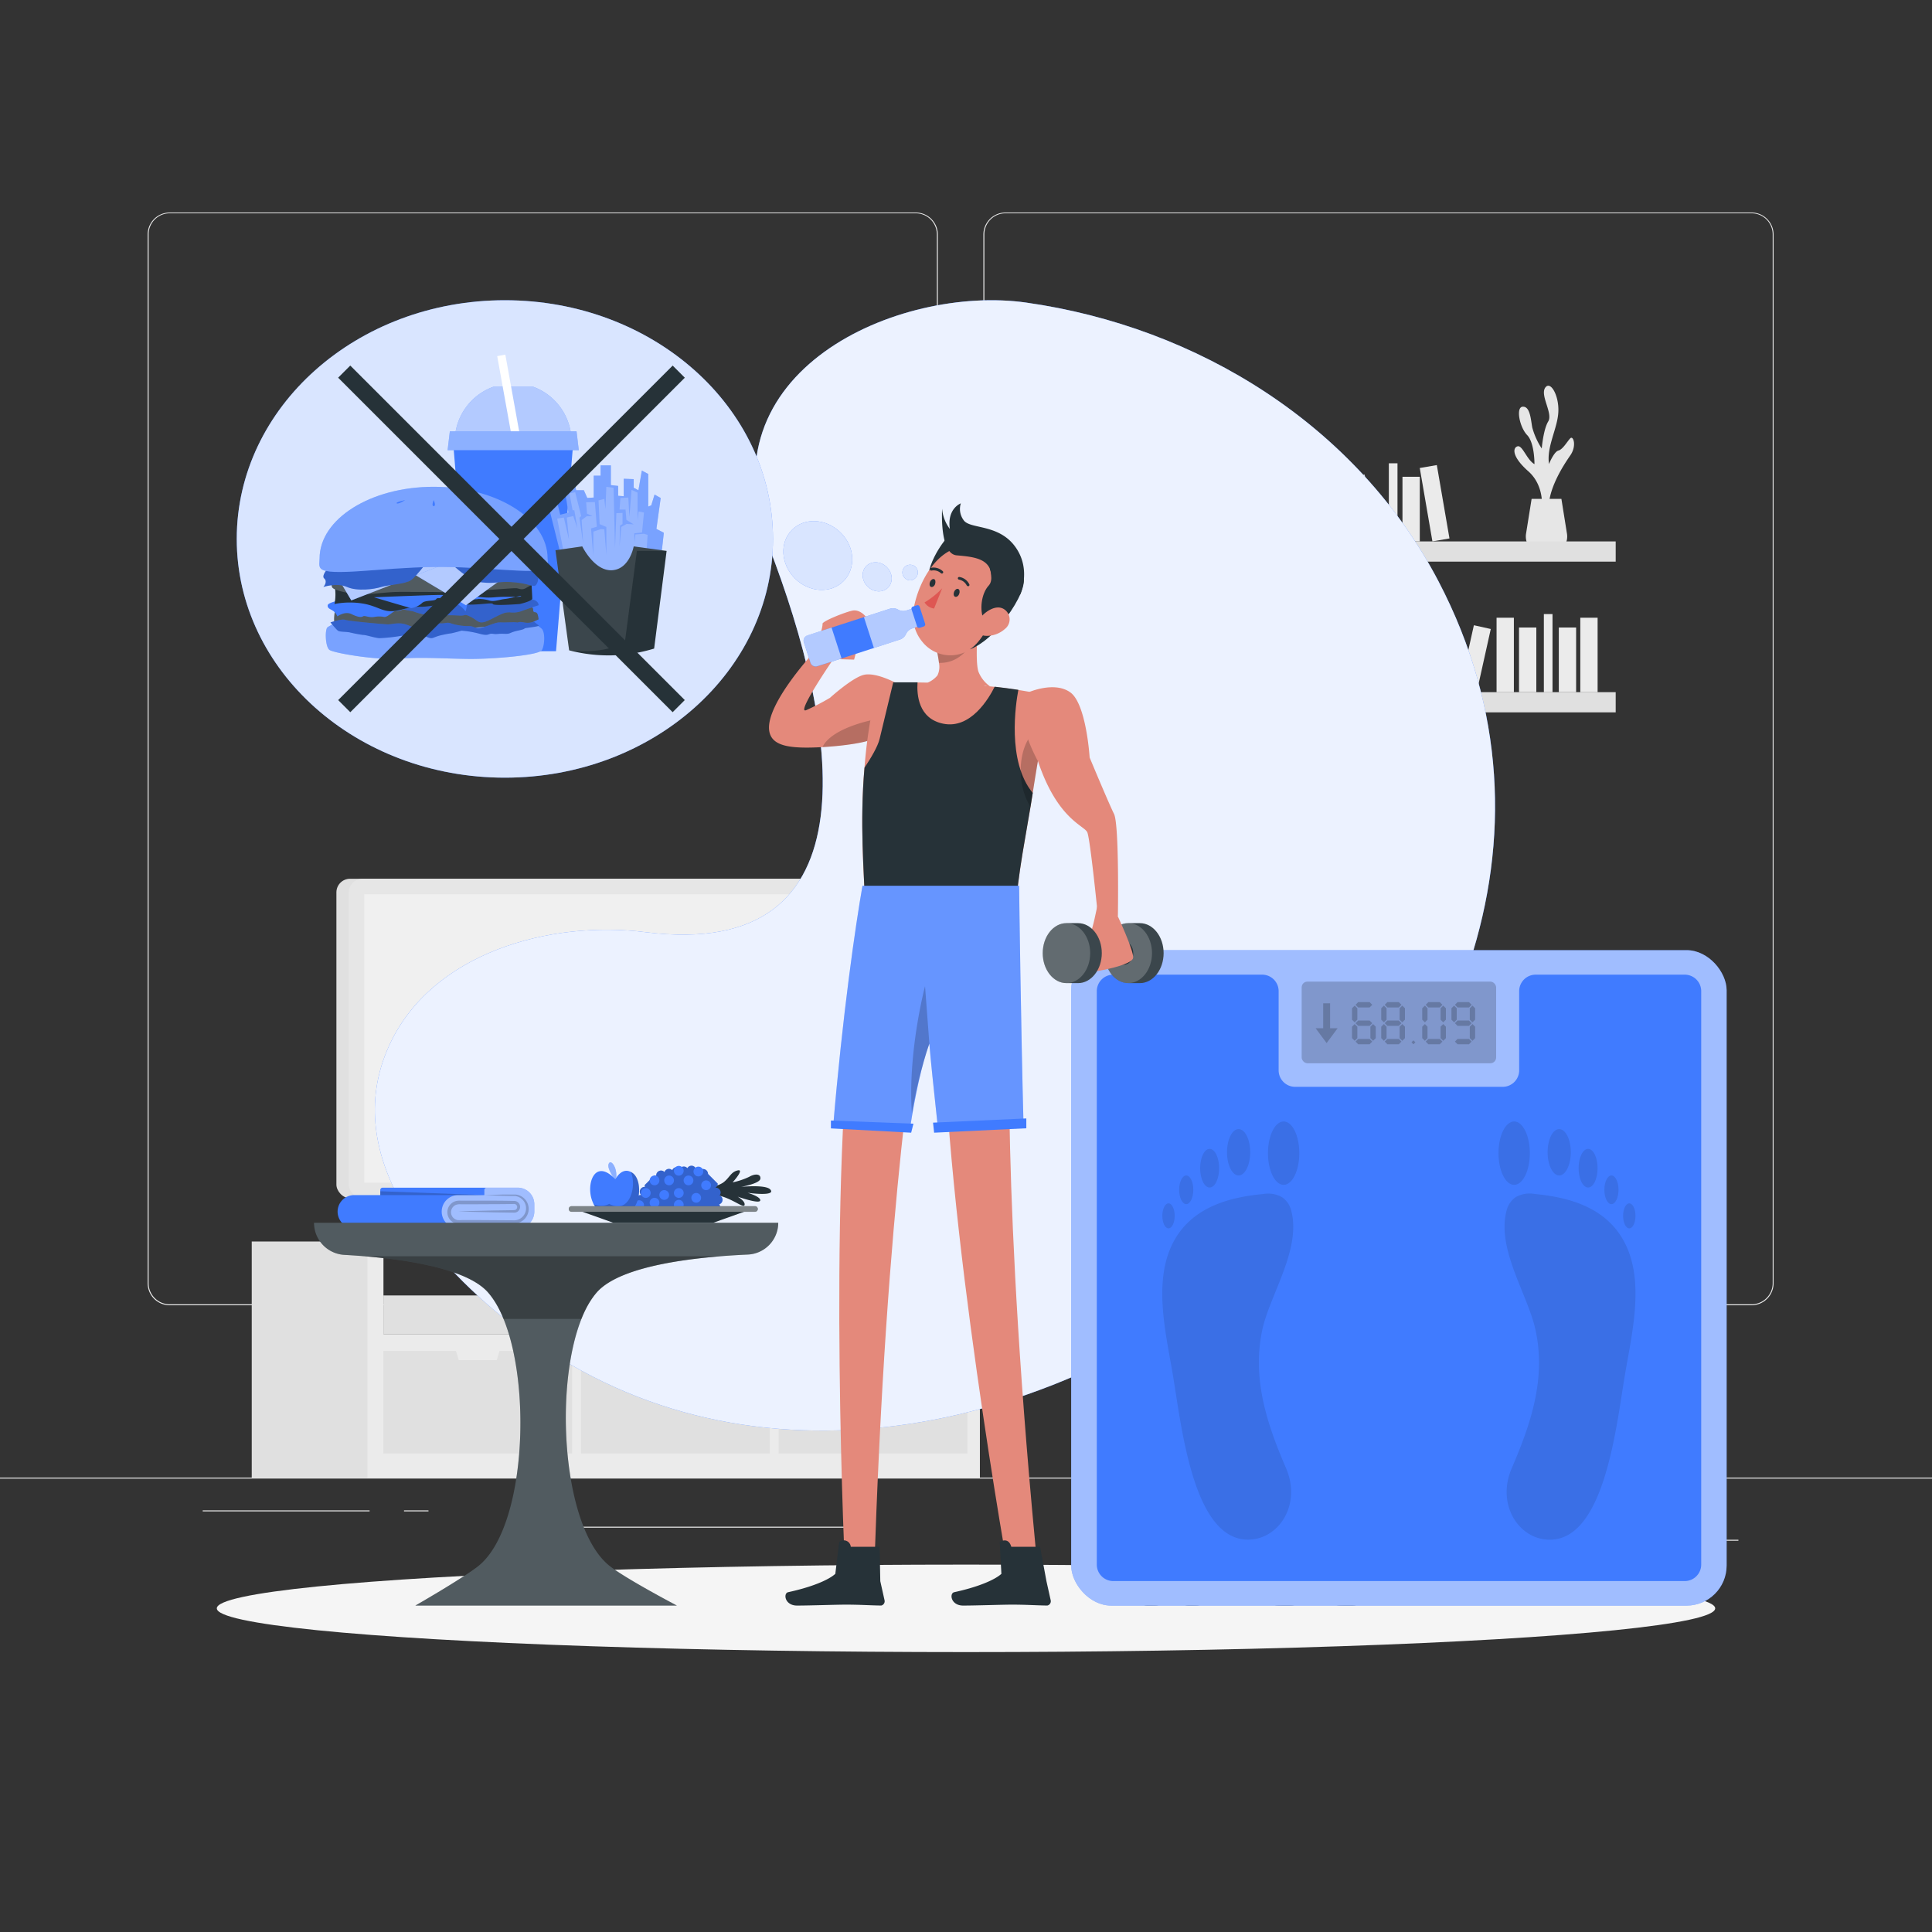 <svg xmlns="http://www.w3.org/2000/svg" viewBox="0 0 500 500"><rect x="0" y="0" width="500" height="500" fill="#333333" stroke="none"/><g id="background-complete"><rect y="382.4" width="500" height="0.25" style="fill:#ebebeb"></rect><rect x="416.78" y="398.49" width="33.12" height="0.25" style="fill:#ebebeb"></rect><rect x="322.53" y="401.21" width="8.69" height="0.25" style="fill:#ebebeb"></rect><rect x="396.59" y="389.21" width="19.19" height="0.25" style="fill:#ebebeb"></rect><rect x="52.46" y="390.89" width="43.19" height="0.25" style="fill:#ebebeb"></rect><rect x="104.56" y="390.89" width="6.33" height="0.25" style="fill:#ebebeb"></rect><rect x="131.47" y="395.11" width="93.68" height="0.25" style="fill:#ebebeb"></rect><path d="M237,337.8H43.91a5.71,5.71,0,0,1-5.7-5.71V60.66A5.71,5.71,0,0,1,43.91,55H237a5.71,5.71,0,0,1,5.71,5.71V332.09A5.71,5.71,0,0,1,237,337.8ZM43.91,55.2a5.46,5.46,0,0,0-5.45,5.46V332.09a5.46,5.46,0,0,0,5.45,5.46H237a5.47,5.47,0,0,0,5.46-5.46V60.66A5.47,5.47,0,0,0,237,55.2Z" style="fill:#ebebeb"></path><path d="M453.31,337.8H260.21a5.72,5.72,0,0,1-5.71-5.71V60.66A5.72,5.72,0,0,1,260.21,55h193.1A5.71,5.71,0,0,1,459,60.66V332.09A5.71,5.71,0,0,1,453.31,337.8ZM260.21,55.2a5.47,5.47,0,0,0-5.46,5.46V332.09a5.47,5.47,0,0,0,5.46,5.46h193.1a5.47,5.47,0,0,0,5.46-5.46V60.66a5.47,5.47,0,0,0-5.46-5.46Z" style="fill:#ebebeb"></path><polygon points="204.12 308.4 195.69 308.4 190.12 308.4 205.71 321.3 208.57 321.3 211.12 321.3 207.48 315.77 218.1 321.3 220.66 321.3 223.68 321.3 204.12 308.4" style="fill:#e0e0e0"></polygon><polygon points="93.63 321.3 99.22 321.3 111.6 314.85 106.2 321.3 111.6 321.3 127.19 308.4 113.19 308.4 93.63 321.3" style="fill:#e0e0e0"></polygon><polygon points="108.74 321.3 121.62 308.4 113.19 308.4 93.63 321.3 96.65 321.3 111.6 313.08 106.2 321.3 108.74 321.3" style="fill:#f0f0f0"></polygon><path d="M65.15,321.3v61.18H253.57V321.3Zm185.34,24H99.22v-20H250.49Z" style="fill:#e0e0e0"></path><path d="M95.1,321.3v61.18H253.57V321.3Zm155.39,24H99.22v-20H250.49Z" style="fill:#ebebeb"></path><rect x="222.91" y="325.27" width="27.58" height="19.99" style="fill:#e0e0e0"></rect><rect x="99.22" y="335.26" width="39.94" height="10" style="fill:#e0e0e0"></rect><rect x="141.67" y="339.32" width="25.69" height="5.94" style="fill:#e0e0e0"></rect><rect x="173.3" y="333.11" width="30.29" height="12.15" style="fill:#e0e0e0"></rect><polygon points="129.29 349.61 128.55 352 118.73 352 118 349.61 99.22 349.61 99.22 376.16 148.07 376.16 148.07 349.61 129.29 349.61" style="fill:#e0e0e0"></polygon><polygon points="180.43 349.61 179.7 352 169.88 352 169.14 349.61 150.36 349.61 150.36 376.16 199.22 376.16 199.22 349.61 180.43 349.61" style="fill:#e0e0e0"></polygon><polygon points="231.58 349.61 230.84 352 221.02 352 220.29 349.61 201.51 349.61 201.51 376.16 250.36 376.16 250.36 349.61 231.58 349.61" style="fill:#e0e0e0"></polygon><rect x="87.06" y="227.42" width="136.85" height="82.69" rx="3.53" style="fill:#e0e0e0"></rect><rect x="90.27" y="227.42" width="136.85" height="82.69" rx="3.53" style="fill:#e6e6e6"></rect><rect x="121.37" y="204.36" width="74.65" height="128.81" transform="translate(427.46 110.06) rotate(90)" style="fill:#f0f0f0"></rect><circle cx="158.06" cy="167.78" r="18.94" style="fill:#e0e0e0"></circle><circle cx="158.06" cy="167.78" r="16.1" style="fill:#f0f0f0"></circle><polyline points="158.82 156.74 158.82 167.99 166.28 163.77" style="fill:#f0f0f0"></polyline><path d="M158.82,169a1,1,0,0,1-1-1V156.74a1,1,0,0,1,2,0v9.54l6-3.38a1,1,0,0,1,1.37.38,1,1,0,0,1-.38,1.36l-7.46,4.22A1,1,0,0,1,158.82,169Z" style="fill:#e0e0e0"></path><path d="M399,131.85s.92-6-3.48-9.89-4-6.16-2.75-6.46,2.41,3.56,4.35,4.62c0,0,.06-5.5-1.9-7.53s-3-7.25-1.13-7.34,2.06,3.1,2.45,5.36a18.94,18.94,0,0,0,2.46,5.46s.41-4.93,1.68-7-2.11-6.66-.81-8.69,3.62,1.84,3.43,6.18-3.09,9-2.42,13.52c0,0,1.28-3.18,2.43-3.47s2.31-2.4,3.08-3.18,1.74,1.92,0,4.43-6.18,9.23-5.51,14.66Z" style="fill:#e6e6e6"></path><path d="M396.38,129.11l-1.44,9a4.58,4.58,0,0,0,4.53,5.31H401a4.58,4.58,0,0,0,4.53-5.31l-1.44-9Z" style="fill:#e6e6e6"></path><rect x="316.42" y="140.12" width="101.72" height="5.23" style="fill:#e0e0e0"></rect><rect x="321.1" y="120.85" width="4.48" height="19.27" style="fill:#ebebeb"></rect><rect x="342.77" y="120.85" width="4.48" height="19.27" style="fill:#ebebeb"></rect><rect x="369.04" y="120.61" width="4.48" height="19.27" transform="translate(-16.73 64.95) rotate(-9.78)" style="fill:#ebebeb"></rect><rect x="326.66" y="123.39" width="4.48" height="16.73" style="fill:#ebebeb"></rect><rect x="336.96" y="123.39" width="4.48" height="16.73" style="fill:#ebebeb"></rect><rect x="362.96" y="123.39" width="4.48" height="16.73" style="fill:#ebebeb"></rect><rect x="350.53" y="123.11" width="4.48" height="16.73" transform="translate(-20.12 79.64) rotate(-12.53)" style="fill:#ebebeb"></rect><rect x="332.77" y="119.9" width="2.24" height="20.22" style="fill:#ebebeb"></rect><rect x="359.43" y="119.9" width="2.24" height="20.22" style="fill:#ebebeb"></rect><rect x="316.42" y="179.14" width="101.72" height="5.23" transform="translate(734.56 363.5) rotate(180)" style="fill:#e0e0e0"></rect><rect x="408.98" y="159.87" width="4.48" height="19.27" transform="translate(822.44 339.01) rotate(180)" style="fill:#ebebeb"></rect><rect x="387.31" y="159.87" width="4.48" height="19.27" transform="translate(779.1 339.01) rotate(180)" style="fill:#ebebeb"></rect><rect x="361.04" y="159.63" width="4.48" height="19.27" transform="translate(692.54 397.76) rotate(-170.22)" style="fill:#ebebeb"></rect><rect x="403.43" y="162.41" width="4.48" height="16.73" transform="translate(811.33 341.54) rotate(180)" style="fill:#ebebeb"></rect><rect x="393.13" y="162.41" width="4.48" height="16.73" transform="translate(790.73 341.54) rotate(180)" style="fill:#ebebeb"></rect><rect x="367.13" y="162.41" width="4.48" height="16.73" transform="translate(738.73 341.54) rotate(180)" style="fill:#ebebeb"></rect><rect x="379.56" y="162.12" width="4.48" height="16.73" transform="translate(717.53 419.72) rotate(-167.47)" style="fill:#ebebeb"></rect><rect x="399.55" y="158.91" width="2.24" height="20.22" transform="translate(801.34 338.05) rotate(180)" style="fill:#ebebeb"></rect><rect x="372.9" y="158.91" width="2.24" height="20.22" transform="translate(748.03 338.05) rotate(180)" style="fill:#ebebeb"></rect><rect x="326.18" y="163.89" width="21.84" height="15.07" transform="translate(674.2 342.85) rotate(180)" style="fill:#ebebeb"></rect></g><g id="background-simple"><path d="M265.52,78.3c44.51,6.29,85.7,31.82,106.79,72.19C441.55,283.07,248.41,431.47,134,344c-21.53-16.45-46.54-44.37-33.29-73.39,11-24.21,41.95-32.46,66.28-29.37,60.79,7.71,49.6-54.16,32-99.78S232.77,73.68,265.52,78.3Z" style="fill:#407BFF"></path><path d="M265.52,78.3c44.51,6.29,85.7,31.82,106.79,72.19C441.55,283.07,248.41,431.47,134,344c-21.53-16.45-46.54-44.37-33.29-73.39,11-24.21,41.95-32.46,66.28-29.37,60.79,7.71,49.6-54.16,32-99.78S232.77,73.68,265.52,78.3Z" style="fill:#fff;opacity:0.9"></path></g><g id="Shadow"><ellipse id="path" cx="250" cy="416.24" rx="193.89" ry="11.32" style="fill:#f5f5f5"></ellipse></g><g id="Dumbbells"><path d="M346.93,400h3c3.39,0,6.14,3.47,6.14,7.76s-2.75,7.76-6.14,7.76h-3c-3.4,0-6.14-3.47-6.14-7.76S343.53,400,346.93,400Z" style="fill:#263238"></path><path d="M346.93,400h3c3.39,0,6.14,3.47,6.14,7.76s-2.75,7.76-6.14,7.76h-3c-3.4,0-6.14-3.47-6.14-7.76S343.53,400,346.93,400Z" style="fill:#fff;opacity:0.1;isolation:isolate"></path><ellipse cx="346.93" cy="407.76" rx="6.14" ry="7.76" style="fill:#fff;opacity:0.2;isolation:isolate"></ellipse><path d="M334.67,404.75h11.16c1.32,0,2.39,1.35,2.39,3s-1.07,3-2.39,3H334.67c-1.32,0-2.39-1.35-2.39-3S333.35,404.75,334.67,404.75Z" style="fill:#263238"></path><path d="M330.93,400h3c3.39,0,6.14,3.47,6.14,7.76s-2.75,7.76-6.14,7.76h-3c-3.4,0-6.14-3.47-6.14-7.76S327.53,400,330.93,400Z" style="fill:#263238"></path><path d="M330.93,400h3c3.39,0,6.14,3.47,6.14,7.76s-2.75,7.76-6.14,7.76h-3c-3.4,0-6.14-3.47-6.14-7.76S327.53,400,330.93,400Z" style="fill:#fff;opacity:0.1;isolation:isolate"></path><ellipse cx="330.93" cy="407.76" rx="6.14" ry="7.76" style="fill:#fff;opacity:0.2;isolation:isolate"></ellipse><path d="M298.94,415.52h-2c-2.25,0-4.08-2.31-4.08-5.15s1.83-5.15,4.08-5.15h2c2.25,0,4.08,2.3,4.08,5.15S301.19,415.52,298.94,415.52Z" style="fill:#263238"></path><path d="M298.94,415.52h-2c-2.25,0-4.08-2.31-4.08-5.15s1.83-5.15,4.08-5.15h2c2.25,0,4.08,2.3,4.08,5.15S301.19,415.52,298.94,415.52Z" style="fill:#fff;opacity:0.1;isolation:isolate"></path><path d="M303,410.37c0-2.85-1.83-5.15-4.08-5.15s-4.08,2.3-4.08,5.15,1.83,5.15,4.08,5.15S303,413.21,303,410.37Z" style="fill:#fff;opacity:0.2;isolation:isolate"></path><path d="M307.08,412.37h-7.41a2.05,2.05,0,0,1,0-4h7.41a2.06,2.06,0,0,1,0,4Z" style="fill:#263238"></path><path d="M309.56,415.52h-2c-2.25,0-4.08-2.31-4.08-5.15s1.83-5.15,4.08-5.15h2c2.25,0,4.08,2.3,4.08,5.15S311.81,415.52,309.56,415.52Z" style="fill:#263238"></path><path d="M309.56,415.52h-2c-2.25,0-4.08-2.31-4.08-5.15s1.83-5.15,4.08-5.15h2c2.25,0,4.08,2.3,4.08,5.15S311.81,415.52,309.56,415.52Z" style="fill:#fff;opacity:0.1;isolation:isolate"></path><path d="M313.64,410.37c0-2.85-1.83-5.15-4.08-5.15s-4.07,2.3-4.07,5.15,1.82,5.15,4.07,5.15S313.64,413.21,313.64,410.37Z" style="fill:#fff;opacity:0.2;isolation:isolate"></path></g><g id="weighing-machine"><rect x="277.22" y="245.9" width="169.63" height="169.63" rx="10.38" style="fill:#407BFF"></rect><rect x="277.22" y="245.9" width="169.63" height="169.63" rx="10.38" style="fill:#fff;opacity:0.5;isolation:isolate"></rect><path d="M393.16,256.51V277a4.27,4.27,0,0,1-4.27,4.27H335.18a4.27,4.27,0,0,1-4.27-4.27V256.51a4.27,4.27,0,0,0-4.27-4.27H288.12a4.27,4.27,0,0,0-4.27,4.27v148.4a4.27,4.27,0,0,0,4.27,4.27H436a4.27,4.27,0,0,0,4.27-4.27V256.51a4.27,4.27,0,0,0-4.27-4.27H397.43A4.27,4.27,0,0,0,393.16,256.51Z" style="fill:#407BFF"></path><rect x="336.87" y="254.04" width="50.33" height="21.13" rx="1.49" style="opacity:0.2;isolation:isolate"></rect><g style="opacity:0.2;isolation:isolate"><polygon points="362.01 260.73 362.7 260.04 362.01 259.35 359.05 259.35 358.36 260.04 359.05 260.73 362.01 260.73"></polygon><polygon points="359.05 268.88 358.36 269.56 359.05 270.25 362.01 270.25 362.7 269.56 362.01 268.88 359.05 268.88"></polygon><polygon points="358.36 264.8 359.05 265.49 362.01 265.49 362.7 264.8 362.01 264.11 359.05 264.11 358.36 264.8"></polygon><polygon points="358.84 263.89 358.84 260.94 358.15 260.25 357.46 260.94 357.46 263.89 358.15 264.58 358.84 263.89"></polygon><polygon points="358.84 265.71 358.15 265.02 357.46 265.71 357.46 268.67 358.15 269.36 358.84 268.67 358.84 265.71"></polygon><polygon points="362.91 260.25 362.22 260.94 362.22 263.89 362.91 264.58 363.6 263.89 363.6 260.94 362.91 260.25"></polygon><polygon points="362.22 265.71 362.22 268.67 362.91 269.36 363.6 268.67 363.6 265.71 362.91 265.02 362.22 265.71"></polygon></g><g style="opacity:0.2;isolation:isolate"><polygon points="354.45 260.73 355.14 260.04 354.45 259.35 351.49 259.35 350.81 260.04 351.49 260.73 354.45 260.73"></polygon><polygon points="351.49 268.88 350.81 269.56 351.49 270.25 354.45 270.25 355.14 269.56 354.45 268.88 351.49 268.88"></polygon><polygon points="350.81 264.8 351.49 265.49 354.45 265.49 355.14 264.8 354.45 264.11 351.49 264.11 350.81 264.8"></polygon><polygon points="351.28 263.89 351.28 260.94 350.59 260.25 349.9 260.94 349.9 263.89 350.59 264.58 351.28 263.89"></polygon><polygon points="351.28 265.71 350.59 265.02 349.9 265.71 349.9 268.67 350.59 269.36 351.28 268.67 351.28 265.71"></polygon><polygon points="354.66 265.71 354.66 268.67 355.35 269.36 356.04 268.67 356.04 265.71 355.35 265.02 354.66 265.71"></polygon></g><g style="opacity:0.2;isolation:isolate"><polygon points="372.61 260.73 373.3 260.04 372.61 259.35 369.66 259.35 368.97 260.04 369.66 260.73 372.61 260.73"></polygon><polygon points="369.66 268.88 368.97 269.56 369.66 270.25 372.61 270.25 373.3 269.56 372.61 268.88 369.66 268.88"></polygon><polygon points="369.44 263.89 369.44 260.94 368.76 260.25 368.07 260.94 368.07 263.89 368.76 264.58 369.44 263.89"></polygon><polygon points="369.44 265.71 368.76 265.02 368.07 265.71 368.07 268.67 368.76 269.36 369.44 268.67 369.44 265.71"></polygon><polygon points="373.51 260.25 372.82 260.94 372.82 263.89 373.51 264.58 374.2 263.89 374.2 260.94 373.51 260.25"></polygon><polygon points="372.82 265.71 372.82 268.67 373.51 269.36 374.2 268.67 374.2 265.71 373.51 265.02 372.82 265.71"></polygon></g><g style="opacity:0.2;isolation:isolate"><polygon points="380.17 260.73 380.86 260.04 380.17 259.35 377.21 259.35 376.53 260.04 377.21 260.73 380.17 260.73"></polygon><polygon points="377.21 268.88 376.53 269.56 377.21 270.25 380.17 270.25 380.86 269.56 380.17 268.88 377.21 268.88"></polygon><polygon points="376.53 264.8 377.21 265.49 380.17 265.49 380.86 264.8 380.17 264.11 377.21 264.11 376.53 264.8"></polygon><polygon points="377 263.89 377 260.94 376.32 260.25 375.63 260.94 375.63 263.89 376.32 264.58 377 263.89"></polygon><polygon points="381.07 260.25 380.38 260.94 380.38 263.89 381.07 264.58 381.76 263.89 381.76 260.94 381.07 260.25"></polygon><polygon points="380.38 265.71 380.38 268.67 381.07 269.36 381.76 268.67 381.76 265.71 381.07 265.02 380.38 265.71"></polygon></g><rect x="365.47" y="269.38" width="0.72" height="0.72" transform="translate(297.93 -179.68) rotate(45.01)" style="opacity:0.2;isolation:isolate"></rect><polygon points="344.23 266.1 344.23 259.65 342.44 259.65 342.44 266.1 340.48 266.1 343.33 269.95 346.18 266.1 344.23 266.1" style="opacity:0.2;isolation:isolate"></polygon><path d="M397.2,309a7.34,7.34,0,0,0-4.92.81,5.92,5.92,0,0,0-2.39,3.54c-2.6,9.77,5.39,21.57,7.41,30.46,3,13-1.28,25.05-6.08,36.21-3.86,9,1.41,17.57,8.65,18.38,15.05,1.7,18.27-28.13,20.56-42,1.83-11.11,5.45-25-.23-35.29C415.21,312,405.15,309.77,397.2,309Z" style="opacity:0.1;isolation:isolate"></path><path d="M391.86,306.64c2.24,0,4.06-3.67,4.06-8.2s-1.82-8.21-4.06-8.21-4.05,3.68-4.05,8.21S389.62,306.64,391.86,306.64Z" style="opacity:0.1;isolation:isolate"></path><path d="M403.52,304.21c1.64,0,3-2.69,3-6s-1.33-6-3-6-3,2.69-3,6S401.88,304.21,403.52,304.21Z" style="opacity:0.1;isolation:isolate"></path><path d="M411,307.33c1.35,0,2.45-2.23,2.45-5s-1.1-5-2.45-5-2.46,2.22-2.46,5S409.66,307.33,411,307.33Z" style="opacity:0.1;isolation:isolate"></path><ellipse cx="417.04" cy="307.92" rx="1.83" ry="3.71" style="opacity:0.1;isolation:isolate"></ellipse><path d="M421.66,317.9c.89,0,1.6-1.45,1.6-3.24s-.71-3.23-1.6-3.23-1.6,1.44-1.6,3.23S420.78,317.9,421.66,317.9Z" style="opacity:0.1;isolation:isolate"></path><path d="M334.18,313.37a5.92,5.92,0,0,0-2.39-3.54,7.36,7.36,0,0,0-4.93-.81c-7.94.75-18,3-23,12.07-5.68,10.31-2.06,24.18-.23,35.29,2.29,13.91,5.51,43.74,20.56,42,7.24-.81,12.51-9.39,8.65-18.38-4.8-11.16-9-23.21-6.08-36.21C328.79,334.94,336.78,323.14,334.18,313.37Z" style="opacity:0.1;isolation:isolate"></path><path d="M332.21,290.23c-2.24,0-4.06,3.68-4.06,8.21s1.82,8.2,4.06,8.2,4.05-3.67,4.05-8.2S334.45,290.23,332.21,290.23Z" style="opacity:0.1;isolation:isolate"></path><path d="M320.55,304.21c1.64,0,3-2.69,3-6s-1.33-6-3-6-3,2.69-3,6S318.91,304.21,320.55,304.21Z" style="opacity:0.1;isolation:isolate"></path><path d="M313.05,307.33c1.36,0,2.46-2.23,2.46-5s-1.1-5-2.46-5-2.45,2.22-2.45,5S311.7,307.33,313.05,307.33Z" style="opacity:0.1;isolation:isolate"></path><path d="M307,311.63c1,0,1.83-1.66,1.83-3.71s-.82-3.71-1.83-3.71-1.84,1.66-1.84,3.71S306,311.63,307,311.63Z" style="opacity:0.1;isolation:isolate"></path><path d="M302.41,317.9c.88,0,1.6-1.45,1.6-3.24s-.72-3.23-1.6-3.23-1.6,1.44-1.6,3.23S301.52,317.9,302.41,317.9Z" style="opacity:0.1;isolation:isolate"></path></g><g id="Table"><path d="M182.83,307.21a7.49,7.49,0,0,0,4.25-1.11c1.75-1.25,2-2.79,3.85-3.2S189.6,306,189.6,306a19,19,0,0,0,4.31-1.45c1.44-.84,3-.81,2.88.48s-5,2.13-5,2.13,6.35-.65,7.55.67-2.13,1.36-5.87.86c0,0,3.47,1,3.28,2s-5.85-1-5.85-1,2.15,1.22,1.77,2.23-4.9-3.33-9.54-2.66S182.83,307.21,182.83,307.21Z" style="fill:#263238"></path><path d="M187,310.53a1.24,1.24,0,0,0-.77-1.16,1.28,1.28,0,0,0,.26-.74,1.25,1.25,0,0,0-1.26-1.25l-.12,0a1.23,1.23,0,0,0,.64-1.07,222.75,222.75,0,0,1-2.51-2.51,1.27,1.27,0,0,0-1.26-1.26,1.21,1.21,0,0,0-.88.37,1.25,1.25,0,0,0-.89-.37l-.08,0a1.24,1.24,0,0,0-1.18-.86,1.21,1.21,0,0,0-1.06.64,1.22,1.22,0,0,0-1.92.08,1.24,1.24,0,0,0-2,.44,1.22,1.22,0,0,0-2,.48,1.25,1.25,0,0,0-2.15.87.36.36,0,0,0,0,.1,1.29,1.29,0,0,0-.48-.1,222.75,222.75,0,0,1-2.51,2.51,1.34,1.34,0,0,0,.09.46l-.09,0a1.25,1.25,0,0,0-.91,2.11l-.09,0a1.24,1.24,0,0,0-.93,2.08,1.24,1.24,0,0,0-.8,1.16,1.25,1.25,0,0,0,2.38.53,37.77,37.77,0,0,0,8.51.73c4.21,0,7.78-.37,9-.88a1.25,1.25,0,0,0,2.44-.38,1.22,1.22,0,0,0-.32-.81A1.26,1.26,0,0,0,187,310.53Z" style="fill:#407BFF"></path><path d="M187,310.53a1.24,1.24,0,0,0-.77-1.16,1.28,1.28,0,0,0,.26-.74,1.25,1.25,0,0,0-1.26-1.25l-.12,0a1.23,1.23,0,0,0,.64-1.07,222.75,222.75,0,0,1-2.51-2.51,1.27,1.27,0,0,0-1.26-1.26,1.21,1.21,0,0,0-.88.37,1.25,1.25,0,0,0-.89-.37l-.08,0a1.24,1.24,0,0,0-1.18-.86,1.21,1.21,0,0,0-1.06.64,1.22,1.22,0,0,0-1.92.08,1.24,1.24,0,0,0-2,.44,1.22,1.22,0,0,0-2,.48,1.25,1.25,0,0,0-2.15.87.36.36,0,0,0,0,.1,1.29,1.29,0,0,0-.48-.1,222.75,222.75,0,0,1-2.51,2.51,1.34,1.34,0,0,0,.09.46l-.09,0a1.25,1.25,0,0,0-.91,2.11l-.09,0a1.24,1.24,0,0,0-.93,2.08,1.24,1.24,0,0,0-.8,1.16,1.25,1.25,0,0,0,2.38.53,37.77,37.77,0,0,0,8.51.73c4.21,0,7.78-.37,9-.88a1.25,1.25,0,0,0,2.44-.38,1.22,1.22,0,0,0-.32-.81A1.26,1.26,0,0,0,187,310.53Z" style="opacity:0.2"></path><path d="M170.65,305.49a1.26,1.26,0,1,1-1.26-1.26A1.25,1.25,0,0,1,170.65,305.49Z" style="fill:#407BFF"></path><path d="M173.16,309.27A1.26,1.26,0,1,1,171.9,308,1.26,1.26,0,0,1,173.16,309.27Z" style="fill:#407BFF"></path><path d="M174.42,305.49a1.26,1.26,0,1,1-1.26-1.26A1.26,1.26,0,0,1,174.42,305.49Z" style="fill:#407BFF"></path><path d="M176.93,308.74a1.26,1.26,0,1,1-1.26-1.25A1.25,1.25,0,0,1,176.93,308.74Z" style="fill:#407BFF"></path><path d="M168.39,308.74a1.26,1.26,0,1,1-1.25-1.25A1.25,1.25,0,0,1,168.39,308.74Z" style="fill:#407BFF"></path><path d="M170.65,311.25a1.26,1.26,0,1,1-1.26-1.25A1.25,1.25,0,0,1,170.65,311.25Z" style="fill:#407BFF"></path><path d="M166.66,311.78a1.26,1.26,0,1,1-2.51,0,1.26,1.26,0,0,1,2.51,0Z" style="fill:#407BFF"></path><path d="M179.44,305.49a1.26,1.26,0,1,1-1.26-1.26A1.25,1.25,0,0,1,179.44,305.49Z" style="fill:#407BFF"></path><circle cx="180.18" cy="310" r="1.26" style="fill:#407BFF"></circle><path d="M176.93,311.78a1.26,1.26,0,1,1-1.26-1.25A1.26,1.26,0,0,1,176.93,311.78Z" style="fill:#407BFF"></path><path d="M176.93,303a1.26,1.26,0,1,1-1.26-1.26A1.25,1.25,0,0,1,176.93,303Z" style="fill:#407BFF"></path><path d="M184,306.74a1.26,1.26,0,1,1-1.26-1.25A1.26,1.26,0,0,1,184,306.74Z" style="fill:#407BFF"></path><path d="M182,303.19a1.26,1.26,0,1,1-1.26-1.26A1.25,1.25,0,0,1,182,303.19Z" style="fill:#407BFF"></path><path d="M159.32,305.48s-2.41-3-1.77-4.34S160.12,302.77,159.32,305.48Z" style="fill:#407BFF"></path><path d="M159.32,305.48s-2.41-3-1.77-4.34S160.12,302.77,159.32,305.48Z" style="fill:#fff;opacity:0.4"></path><path d="M159.26,305.2s1.73-3.52,4.42-1.65c3.4,2.36,1.68,13.13-4.42,9.73a4.05,4.05,0,0,1-5.86-2.17C151.48,306.77,153.79,299.43,159.26,305.2Z" style="fill:#407BFF"></path><path d="M159.26,313.27s-3.6,2-5.58-1.62a4.45,4.45,0,0,0,4-.1c5.23,2.92,7.24-4.6,5.56-8.28a2.39,2.39,0,0,1,.48.28C167.08,305.9,165.36,316.68,159.26,313.27Z" style="opacity:0.2"></path><path d="M99,307.37h35a4.28,4.28,0,0,1,4.28,4.28v1.92a4.28,4.28,0,0,1-4.28,4.28H91.66a4.29,4.29,0,0,1-4.29-4.28h0a4.28,4.28,0,0,1,4.29-4.28h6.75V308A.62.62,0,0,1,99,307.37Z" style="fill:#407BFF"></path><path d="M126,307.37h8a4.28,4.28,0,0,1,4.28,4.28v1.92a4.28,4.28,0,0,1-4.28,4.28h-15.4a4.29,4.29,0,0,1-4.29-4.28h0a4.28,4.28,0,0,1,4.29-4.28h6.75V308A.62.62,0,0,1,126,307.37Z" style="fill:#fff;opacity:0.5;isolation:isolate"></path><path d="M125.41,309.29l4.57-.14,2.29,0c.39,0,.75,0,1.16,0a3.42,3.42,0,0,1,1.18.3,3.74,3.74,0,0,1,2.16,4.05,3.82,3.82,0,0,1-3.48,3.13c-3.09.09-6.11.06-9.17.09l-4.57,0a8.69,8.69,0,0,1-1.22,0,3,3,0,0,1-1.26-.5,3.08,3.08,0,0,1-1.29-2.31,3,3,0,0,1,1-2.43,2.84,2.84,0,0,1,1.18-.64,4.15,4.15,0,0,1,1.27-.11l4.57,0c3,0,6.1,0,9.15.07a1.58,1.58,0,0,1,1.31.56,1.53,1.53,0,0,1,.27,1.41,1.49,1.49,0,0,1-1,1,2,2,0,0,1-.66.06h-.57l-4.58-.07c-3-.09-6.1-.13-9.15-.25,3-.11,6.1-.16,9.15-.24l4.58-.07a6.19,6.19,0,0,0,1-.06.8.8,0,0,0-.37-1.55c-3,.06-6.1.05-9.15.07l-4.57,0a3.34,3.34,0,0,0-1,.09,1.85,1.85,0,0,0-.8.44,2.06,2.06,0,0,0,1,3.56,7.21,7.21,0,0,0,1.07,0l4.57,0,9.13.06a3.11,3.11,0,0,0,2.9-2.49,3.19,3.19,0,0,0-1.74-3.49,3.26,3.26,0,0,0-1-.31c-.34,0-.74,0-1.12,0l-2.29-.05Z" style="opacity:0.2"></path><polygon points="98.41 309.29 125.41 309.29 98.41 308.29 98.41 309.29" style="opacity:0.2"></polygon><path d="M81.27,316.45H201.41a8.24,8.24,0,0,1-7.88,8.23c-12.91.58-32.77,2.63-39.07,9.77-11.74,13.32-10.61,60.1,3.46,70.93,4.41,3.4,17.26,10.14,17.26,10.14H107.49s12-6.88,16.19-10.14c14-10.92,14.39-57.67,2.59-70.93-6-6.8-24.67-9-37.16-9.69A8.32,8.32,0,0,1,81.27,316.45Z" style="fill:#263238"></path><path d="M81.27,316.45H201.41a8.24,8.24,0,0,1-7.88,8.23c-12.91.58-32.77,2.63-39.07,9.77-11.74,13.32-10.61,60.1,3.46,70.93,4.41,3.4,17.26,10.14,17.26,10.14H107.49s12-6.88,16.19-10.14c14-10.92,14.39-57.67,2.59-70.93-6-6.8-24.67-9-37.16-9.69A8.32,8.32,0,0,1,81.27,316.45Z" style="fill:#fff;opacity:0.2"></path><path d="M186.53,325.12c-12.21,1-26.83,3.39-32.07,9.33a23.59,23.59,0,0,0-4,6.88H130.31a23.9,23.9,0,0,0-4-6.88c-5.26-5.91-20-8.34-32-9.33Z" style="opacity:0.3;isolation:isolate"></path><polygon points="194.63 312.87 148.68 312.87 158.72 316.45 184.59 316.45 194.63 312.87" style="fill:#263238"></polygon><path d="M195.39,313.61H147.92a.73.73,0,0,1-.73-.73h0a.73.73,0,0,1,.73-.72h47.47a.73.73,0,0,1,.73.72h0A.73.73,0,0,1,195.39,313.61Z" style="fill:#263238"></path><path d="M195.39,313.61H147.92a.73.73,0,0,1-.73-.73h0a.73.73,0,0,1,.73-.72h47.47a.73.73,0,0,1,.73.72h0A.73.73,0,0,1,195.39,313.61Z" style="fill:#fff;opacity:0.4"></path></g><g id="speech-bubble"><ellipse cx="130.66" cy="139.48" rx="69.39" ry="61.78" style="fill:#407BFF"></ellipse><ellipse cx="130.66" cy="139.48" rx="69.39" ry="61.78" style="fill:#fff;opacity:0.8;isolation:isolate"></ellipse><path d="M218.29,150.42c3.27-3.28,3-8.91-.73-12.58s-9.31-4-12.58-.73-2.94,8.9.73,12.58S215,153.69,218.29,150.42Z" style="fill:#407BFF"></path><path d="M218.29,150.42c3.27-3.28,3-8.91-.73-12.58s-9.31-4-12.58-.73-2.94,8.9.73,12.58S215,153.69,218.29,150.42Z" style="fill:#fff;opacity:0.8;isolation:isolate"></path><ellipse cx="227.02" cy="149.28" rx="3.54" ry="3.97" transform="translate(-39.07 204.25) rotate(-45)" style="fill:#407BFF"></ellipse><ellipse cx="227.02" cy="149.28" rx="3.54" ry="3.97" transform="translate(-39.07 204.25) rotate(-45)" style="fill:#fff;opacity:0.8;isolation:isolate"></ellipse><path d="M236.78,149.72a2,2,0,1,0-2.65-.15A1.89,1.89,0,0,0,236.78,149.72Z" style="fill:#407BFF"></path><path d="M236.78,149.72a2,2,0,1,0-2.65-.15A1.89,1.89,0,0,0,236.78,149.72Z" style="fill:#fff;opacity:0.8;isolation:isolate"></path><path d="M138,100.1H127.69a15.11,15.11,0,0,0-10,13.9h30.21A15.12,15.12,0,0,0,138,100.1Z" style="fill:#407BFF"></path><path d="M138,100.1H127.69a15.11,15.11,0,0,0-10,13.9h30.21A15.12,15.12,0,0,0,138,100.1Z" style="fill:#fff;opacity:0.6;isolation:isolate"></path><rect x="131.58" y="91.71" width="2.14" height="32.98" transform="translate(-17.09 25.25) rotate(-10.22)" style="fill:#fff"></rect><polygon points="143.9 168.53 121.74 168.53 117.25 114.29 148.38 114.29 143.9 168.53" style="fill:#407BFF"></polygon><polygon points="149.79 116.51 115.84 116.51 116.42 111.63 149.21 111.63 149.79 116.51" style="fill:#407BFF"></polygon><polygon points="149.79 116.51 115.84 116.51 116.42 111.63 149.21 111.63 149.79 116.51" style="fill:#fff;opacity:0.4;isolation:isolate"></polygon><path d="M146.31,148.3,142,131.11l2.16-1.22.83,3.32,2.11-.55-1.44-9,2.66-.56.78,3.77h2l.89,2,1.66-.11v-5.66h1.78v-2.66h2.66v5.1l1.89.22v2.55l1.44.11V123.9L164,124v2.22l1.22.66.89-5.1,1.66.89v8.43l.78-.33.85-2.78,1.59.89-1.11,8,1.92,1s-1.88,17.59-2.4,16.76S146.31,148.3,146.31,148.3Z" style="fill:#407BFF"></path><path d="M146.31,148.3,142,131.11l2.16-1.22.83,3.32,2.11-.55-1.44-9,2.66-.56.78,3.77h2l.89,2,1.66-.11v-5.66h1.78v-2.66h2.66v5.1l1.89.22v2.55l1.44.11V123.9L164,124v2.22l1.22.66.89-5.1,1.66.89v8.43l.78-.33.85-2.78,1.59.89-1.11,8,1.92,1s-1.88,17.59-2.4,16.76S146.31,148.3,146.31,148.3Z" style="fill:#fff;opacity:0.3;isolation:isolate"></path><path d="M146.2,144.58l-2-10.37,1.72-.27s1.33,5.76,1.33,5.6-.56-5.6-.56-5.6l1.67-.39,1.05,3.1-.77-4.6h-.45l-.83-4.38,1.5-.28,1.55,6.16-.44.44.94,6.6-.39-6,1.33-1h1.5l-1.44-.66-.22-2.94,2.27-.06.5,6.38-1.5.44.56,7,.05-6.17,1.94-.65.89.06.52,6.54v-7.15l-1.74-.73-.28-6.15,1.5-.39.28,2.66.24-5.77,1.87.23.38,15.58.34-9,1.6-.06v2.88l-.66.39-.11,5.35.44-5,1.39-.78,1.83.12-1.89-1.17-.22-2.66h-1.55l.22-3,2.05-.11.28,5,.55-7,1.56.72v7.16l.27-2.28,1.39.28-.5,5.15-2,.23.06,2.39.22-2.11,2.22-.17.94.28-.61,10L155.85,153Z" style="fill:#fff;opacity:0.2;isolation:isolate"></path><path d="M172.52,142.57l-3.23,25.28a40.26,40.26,0,0,1-22,.45l-3.54-25.89,6.93-1s3.12,6.41,7.69,6.17,5.63-6.17,5.63-6.17Z" style="fill:#263238"></path><path d="M172.52,142.57h-7.69l-3.1,23.53s-4.57,3.34-14.49,2.2l-3.54-25.89,6.93-1s3.12,6.41,7.69,6.17,5.63-6.17,5.63-6.17Z" style="fill:#fff;opacity:0.1;isolation:isolate"></path><path d="M87.3,161.08a12,12,0,0,0-2.53,1.25c-.73.59-.58,5,.46,5.84s12.27,2.74,18.11,2.29,11.61,0,17.9.07,18.26-.95,19-2.28.86-4.53,0-5.48-5.47-3.57-9.32-3S87.3,161.08,87.3,161.08Z" style="fill:#407BFF"></path><path d="M87.3,161.08a12,12,0,0,0-2.53,1.25c-.73.59-.58,5,.46,5.84s12.27,2.74,18.11,2.29,11.61,0,17.9.07,18.26-.95,19-2.28.86-4.53,0-5.48-5.47-3.57-9.32-3S87.3,161.08,87.3,161.08Z" style="fill:#fff;opacity:0.3;isolation:isolate"></path><path d="M86.78,157.37c-.17,1.12-.59,3.63,0,4.22s4.88,2.07,10.87,1.48,5.4-.44,12.35-.44,9.83.29,11.24.07,3.33-.44,5.84-.59,6.06-.45,7-.45,1.48.67,2.74-.07a26.83,26.83,0,0,1,2.55-1.3s-.11-1.51-.55-1.73-.74,0-.82-.52.08-.37-.29-.85-.89-1.11-.89-1.11Z" style="fill:#263238"></path><path d="M86.78,157.37c-.17,1.12-.59,3.63,0,4.22s4.88,2.07,10.87,1.48,5.4-.44,12.35-.44,9.83.29,11.24.07,3.33-.44,5.84-.59,6.06-.45,7-.45,1.48.67,2.74-.07a26.83,26.83,0,0,1,2.55-1.3s-.11-1.51-.55-1.73-.74,0-.82-.52.08-.37-.29-.85-.89-1.11-.89-1.11Z" style="fill:#fff;opacity:0.2;isolation:isolate"></path><path d="M106.82,158.18a16.75,16.75,0,0,0,6.88,1.12,42,42,0,0,1,5.17,0c1.78.14,1.11-.63,3.11.42s1.92,2.16,5.1.53,3.55-1.78,4.88-1.78a6.41,6.41,0,0,0,2.93-.29c1.14-.45,4.5-1.55,4.5-1.55s.11-1.56-2.77-1.63-33.43.89-34.31,1.63S106.82,158.18,106.82,158.18Z" style="fill:#407BFF"></path><path d="M106.82,158.18a16.75,16.75,0,0,0,6.88,1.12,42,42,0,0,1,5.17,0c1.78.14,1.11-.63,3.11.42s1.92,2.16,5.1.53,3.55-1.78,4.88-1.78a6.41,6.41,0,0,0,2.93-.29c1.14-.45,4.5-1.55,4.5-1.55s.11-1.56-2.77-1.63-33.43.89-34.31,1.63S106.82,158.18,106.82,158.18Z" style="opacity:0.2;isolation:isolate"></path><path d="M89.81,155s-4.88.74-5,1.63.81,1,1.51,1.54a3.76,3.76,0,0,1,1,1.34s1.93-1.41,3.63-.59,2.51.89,3,.59,1.42.39,2.89.16a6.65,6.65,0,0,1,2.58,0c1,.09,2.37-1.7,3.18-1.55s4.58-1.54,4.58-1.54Z" style="fill:#407BFF"></path><path d="M86.56,148.11a4.87,4.87,0,0,0,0,3.32,12.1,12.1,0,0,1,0,4.89,20.72,20.72,0,0,1,8,0c4,.89,4.88,2.49,8.73,1.6s2.66-.89,5.62-.89,7-1.25,10.5-.71,8-.54,8.15,0,6.93,0,6.93,0,3.26-.72,3.26-1.43-.45-8.15-.45-8.15Z" style="fill:#263238"></path><path d="M96.77,154.57s14.93-.6,16.93-.6,3.69.3,7.09.3,4,.59,7.33.3,6.28.08,6.72-.26-2.73.55-4.14.7-2.73.74-3.92.44a9.51,9.51,0,0,0-3-.44c-.23.15-2.07,0-2.52.52s-.59,2.72-.81,2.65a6.65,6.65,0,0,0-2.59-2.1c-1.77-.7-4.55-1.74-4.94-1.07s-2.9.22-3.71,1.07a5.17,5.17,0,0,1-2.74,1.29C106.12,157.38,96.77,154.57,96.77,154.57Z" style="fill:#407BFF"></path><path d="M86.09,147.93c-.17,1.12-.59,3.63,0,4.22S91,154.22,97,153.63s5.4-.44,12.35-.44,9.84.29,11.24.07,3.33-.44,5.85-.59,6.06-.45,7-.45,1.48.67,2.74-.07a26,26,0,0,1,2.54-1.3s-.1-1.51-.55-1.73-.74,0-.81-.52.07-.37-.3-.85-.88-1.11-.88-1.11Z" style="fill:#263238"></path><path d="M86.09,147.93c-.17,1.12-.59,3.63,0,4.22S91,154.22,97,153.63s5.4-.44,12.35-.44,9.84.29,11.24.07,3.33-.44,5.85-.59,6.06-.45,7-.45,1.48.67,2.74-.07a26,26,0,0,1,2.54-1.3s-.1-1.51-.55-1.73-.74,0-.81-.52.07-.37-.3-.85-.88-1.11-.88-1.11Z" style="fill:#fff;opacity:0.2;isolation:isolate"></path><polygon points="101.65 145.31 120.57 156.64 136.84 144.8 101.65 145.31" style="fill:#407BFF"></polygon><polygon points="101.65 145.31 120.57 156.64 136.84 144.8 101.65 145.31" style="fill:#fff;opacity:0.6;isolation:isolate"></polygon><polygon points="84.77 145.03 90.92 155.38 116.21 145.54 84.77 145.03" style="fill:#407BFF"></polygon><polygon points="84.77 145.03 90.92 155.38 116.21 145.54 84.77 145.03" style="fill:#fff;opacity:0.6;isolation:isolate"></polygon><path d="M86.11,145.69s-3.25,3.11-2.22,4-.2,2.22-.2,2.22,3.46-1.18,6.12,0,7,.59,8.87,0,6.22-.74,7.69-1.77S111,144.8,111,144.8Z" style="fill:#407BFF"></path><path d="M115.69,144.8s5.18,5.48,9,5.92,4.29-.44,8.73,0,4.88,1.74,5.62.13,0-6.79,0-6.79Z" style="fill:#407BFF"></path><path d="M86.11,145.69s-3.25,3.11-2.22,4-.2,2.22-.2,2.22,3.46-1.18,6.12,0,7,.59,8.87,0,6.22-.74,7.69-1.77S111,144.8,111,144.8Z" style="opacity:0.2;isolation:isolate"></path><path d="M115.69,144.8s5.18,5.48,9,5.92,4.29-.44,8.73,0,4.88,1.74,5.62.13,0-6.79,0-6.79Z" style="opacity:0.2;isolation:isolate"></path><path d="M85.52,161.08s3-1,3.77-.67,10.27,1.18,11.2,1.18,2.63-.59,4.48,0,1.63,1,4.29.52,3.33-.79,4.73-.77,1.7-.39,2.74,0a14.39,14.39,0,0,0,4.58.69c1.7,0,1.59,1,4.08.19s3-1.2,4.43-1.14,3.18-.13,3.84,0,.27-.28,1.92,0a4.35,4.35,0,0,0,2.6-.22,9.8,9.8,0,0,0,1.21.95c.48.3-2.25.55-3.21.72s.29.15-2.15.68-1.7.89-3.55.82-1.67.17-2.94,0-.83.64-3.2.05a25.25,25.25,0,0,0-5.09-.88c-.38.08,1.17-.21-1.12.38s-.66.11-3.55.72-2.36,1.27-4.14.53-2.07-.88-3-.66-.14.22-1.4.29-.74-.07-2.15.08a43.8,43.8,0,0,1-5.69.62c-1.4-.1-3.33-.84-4.29-.84a35,35,0,0,1-3.47-.67c-1.48-.22-2.52-.09-3-.45S85.52,161.08,85.52,161.08Z" style="fill:#407BFF"></path><path d="M85.52,161.08s3-1,3.77-.67,10.27,1.18,11.2,1.18,2.63-.59,4.48,0,1.63,1,4.29.52,3.33-.79,4.73-.77,1.7-.39,2.74,0a14.39,14.39,0,0,0,4.58.69c1.7,0,1.59,1,4.08.19s3-1.2,4.43-1.14,3.18-.13,3.84,0,.27-.28,1.92,0a4.35,4.35,0,0,0,2.6-.22,9.8,9.8,0,0,0,1.21.95c.48.3-2.25.55-3.21.72s.29.15-2.15.68-1.7.89-3.55.82-1.67.17-2.94,0-.83.64-3.2.05a25.25,25.25,0,0,0-5.09-.88c-.38.08,1.17-.21-1.12.38s-.66.11-3.55.72-2.36,1.27-4.14.53-2.07-.88-3-.66-.14.22-1.4.29-.74-.07-2.15.08a43.8,43.8,0,0,1-5.69.62c-1.4-.1-3.33-.84-4.29-.84a35,35,0,0,1-3.47-.67c-1.48-.22-2.52-.09-3-.45S85.52,161.08,85.52,161.08Z" style="opacity:0.2;isolation:isolate"></path><path d="M141.39,147.17c.8-.39.33-1.74.33-2.64,0-10.25-13.21-18.55-29.5-18.55s-29.51,8.3-29.51,18.55c0,.9-.31,2,.34,2.64,2.21,2.1,15.44-.27,29.2-.44C125,146.56,138.18,148.74,141.39,147.17Z" style="fill:#407BFF"></path><path d="M141.39,147.17c.8-.39.33-1.74.33-2.64,0-10.25-13.21-18.55-29.5-18.55s-29.51,8.3-29.51,18.55c0,.9-.31,2,.34,2.64,2.21,2.1,15.44-.27,29.2-.44C125,146.56,138.18,148.74,141.39,147.17Z" style="fill:#fff;opacity:0.3;isolation:isolate"></path><path d="M112.25,129.42s.69,1.56,0,1.56S112.25,129.42,112.25,129.42Z" style="fill:#407BFF"></path><path d="M120.8,129.42s3,.45,2.51.78S120.8,129.42,120.8,129.42Z" style="fill:#407BFF"></path><path d="M104.86,129.42s-1.74,1.13-2.18.84S104.86,129.42,104.86,129.42Z" style="fill:#407BFF"></path><rect x="130.15" y="78.25" width="4.44" height="122.43" transform="translate(137.39 -52.75) rotate(45)" style="fill:#263238"></rect><rect x="130.15" y="78.25" width="4.44" height="122.43" transform="translate(324.58 144.48) rotate(135)" style="fill:#263238"></rect></g><g id="Character"><g id="group"><path d="M231.64,176.63a52.12,52.12,0,0,1-3.26,11.08c-.83,1.76-1.82,3.18-2.94,3.71-1.59.74-6.83,1.61-12.58,1.93-8.59.48-13.33-.24-13.81-4.41-.79-7,12-20.61,12-20.61s2-6.19,1.81-6.85,5.7-3,7.68-3.44,3.5,1.51,3.5,1.51l-3,11.16-5.35-.16s-10,14.54-7,13.22a60.76,60.76,0,0,0,6.1-3.17s5.67-5.14,8.69-5.93S231.64,176.63,231.64,176.63Z" style="fill:#e4897b"></path><path d="M228.38,187.71c-.83,1.76-1.82,3.18-2.94,3.71-1.59.74-6.83,1.61-12.58,1.93,2.3-4.95,12.86-7,12.86-7A9.51,9.51,0,0,1,228.38,187.71Z" style="opacity:0.2;isolation:isolate"></path><path d="M243,171.55a5.1,5.1,0,0,1-.39,3.24,6.49,6.49,0,0,1-2.55,1.88c.8,1.53,3.14,2.26,3.14,2.26h5.62s2.54.56,3.51,0c.79-.45,1.63-.87,2.39-1.38.38-.26,1.13.39,1.49.07a8.41,8.41,0,0,1-3-3.82c-1-3.18.07-14,.07-14l-11.85,4.87s.09.27.23.72A36.58,36.58,0,0,1,243,171.55Z" style="fill:#e4897b"></path><path d="M251.41,166.44s-2.54,5.29-8.39,5.11a36.58,36.58,0,0,0-1.37-6.16l.72-.27Z" style="opacity:0.2;isolation:isolate"></path><path d="M244.81,139.46s-6.7,7.89-4.15,14.09,12.57-10,12.57-10Z" style="fill:#263238"></path><path d="M249.8,168.76a9.28,9.28,0,0,1-11-2.54,10.45,10.45,0,0,1-2.4-8.29c1-6.73,6-16.48,13.82-16.49a10.08,10.08,0,0,1,9.1,14.54C256.2,162.62,254.66,166.68,249.8,168.76Z" style="fill:#e4897b"></path><path d="M248.24,153.7c-.19.56-.7.88-1.07.73s-.47-.72-.25-1.27.7-.88,1.06-.74S248.46,153.13,248.24,153.7Z" style="fill:#263238"></path><path d="M242,151.16c-.19.56-.71.88-1.07.73s-.47-.72-.25-1.27.71-.88,1.07-.74S242.17,150.63,242,151.16Z" style="fill:#263238"></path><path d="M243.84,152.24a21,21,0,0,1-4.57,3.67,3.43,3.43,0,0,0,2.47,1.58Z" style="fill:#de5753"></path><path d="M240.72,147.53a.35.35,0,0,0,.34.14,2.81,2.81,0,0,1,2.45.67.35.35,0,0,0,.49,0,.36.36,0,0,0,0-.5h0a3.49,3.49,0,0,0-3.08-.89.35.35,0,0,0-.29.4h0A.41.41,0,0,0,240.72,147.53Z" style="fill:#263238"></path><path d="M250.49,151.69a.38.38,0,0,0,.21,0,.36.36,0,0,0,.16-.47h0a3.45,3.45,0,0,0-2.58-1.9.35.35,0,0,0-.39.31h0a.36.36,0,0,0,.32.38h0a2.84,2.84,0,0,1,2,1.54A.35.35,0,0,0,250.49,151.69Z" style="fill:#263238"></path><path d="M257.79,145.45l-1.61,1.76s1,2.89-.27,4.29c-2,2.13-2.46,6.52-1.27,8.93,0,0,.55-1,1.34-.37s-2,6.14-5,8c0,0,3.78-1.18,8-6.35,3.89-4.78,6.15-9.22,6-11.83Z" style="fill:#263238"></path><path d="M260.07,162.77a7,7,0,0,1-5,1.78c-2.45-.15-2.88-2.54-1.53-4.44,1.21-1.67,4-3.68,6.09-2.58A3.13,3.13,0,0,1,260.07,162.77Z" style="fill:#e4897b"></path><path d="M264,153.91s3.05-6.54-1.3-12.47S251,137,249.39,134.62a4.83,4.83,0,0,1-.73-4.35s-3.6,1.31-2.84,6.62a9.89,9.89,0,0,1-2-5.24s-.74,11.67,3.76,12.07,8.94.81,9,5.59S264,153.91,264,153.91Z" style="fill:#263238"></path><path d="M236.08,162.64l2.66-.86-1.5-4.65-2.66.86a2.69,2.69,0,0,1-2.15-.22h0a2.66,2.66,0,0,0-2.15-.23l-21.34,6.91a1.4,1.4,0,0,0-.9,1.78l1.71,5.3a1.42,1.42,0,0,0,1.78.91l21.33-6.91a2.67,2.67,0,0,0,1.61-1.44h0A2.71,2.71,0,0,1,236.08,162.64Z" style="fill:#407BFF"></path><path d="M226.17,167.7l6.69-2.17a2.67,2.67,0,0,0,1.61-1.44,2.71,2.71,0,0,1,1.61-1.45l2.66-.86-1.5-4.65-2.66.86a2.69,2.69,0,0,1-2.15-.22,2.66,2.66,0,0,0-2.15-.23l-6.7,2.17Z" style="fill:#fff;opacity:0.6;isolation:isolate"></path><path d="M215.21,162.42l-6.27,2a1.4,1.4,0,0,0-.9,1.78l1.71,5.3a1.42,1.42,0,0,0,1.78.91l6.27-2Z" style="fill:#fff;opacity:0.6;isolation:isolate"></path><rect x="234.79" y="158.46" width="5.77" height="2.2" rx="0.53" transform="translate(316.21 -115.72) rotate(72.05)" style="fill:#407BFF"></rect><path d="M271.73,180.16s-.63,3-1.54,7.93c-.83,4.47-1.9,10.48-2.92,17.12-.18,1.19-.38,2.4-.58,3.63,0,0,0,0,0,0-1.52,9-3.47,18.87-3.87,27.41l-38.93-2c-.28-8.46-1.41-21.3-.16-35.53a126.32,126.32,0,0,1,3.6-22s1.42-.07,3.84-.1c1.67,0,3.81,0,6.29,0,5.5.06,12.65.34,20,1.14,2,.23,4.1.49,6.13.81C266.34,179,269.1,179.53,271.73,180.16Z" style="fill:#e4897b"></path><path d="M267.27,205.21c-1.54,10-4,21.35-4.45,31l-38.93-2c-.28-8.46-1.41-21.3-.16-35.53,1.7-2.55,3.43-5.47,3.91-7.44.78-3.19,2.65-11,3.53-14.66,1.67,0,3.81,0,6.29,0-.23,3.22.22,9.41,6.64,10.71,7.12,1.45,11.81-6.53,13.32-9.57,2,.23,4.1.49,6.13.81C262.89,182,260.53,197.08,267.27,205.21Z" style="fill:#263238"></path><path d="M270.19,188.09c-.83,4.47-1.9,10.48-2.92,17.12-.18,1.19-.38,2.4-.58,3.63-4.07-6.63-2.77-15.71.58-19A6,6,0,0,1,270.19,188.09Z" style="opacity:0.2;isolation:isolate"></path><path d="M261.37,409.27s-17.07-95-17.27-148.53l17.31-.57s-2.48,49.1,7.42,148.72Z" style="fill:#e4897b"></path><path d="M218.79,408.56s-4.66-96.49,2-149.59l17.23,1.83s-8.79,48.32-11.84,148.4Z" style="fill:#e4897b"></path><path d="M235.51,292c1.35-8.72,3-16.31,5-21.93.29,3.69,1.11,11.64,2.23,21.93h22.17c-.72-27.33-1.12-58.81-1.16-62.76H223.21c-1.75,9.88-5.2,33.5-7.63,62.76Z" style="fill:#407BFF"></path><path d="M235.51,292c1.35-8.72,3-16.31,5-21.93.29,3.69,1.11,11.64,2.23,21.93h22.17c-.72-27.33-1.12-58.81-1.16-62.76H223.21c-1.75,9.88-5.2,33.5-7.63,62.76Z" style="fill:#fff;opacity:0.2"></path><path d="M240.52,270.11A114.56,114.56,0,0,0,236,288.23c-1.13-16,3.4-33,3.4-33Z" style="opacity:0.2;isolation:isolate"></path><polygon points="241.47 290.54 241.75 293.14 265.61 292 265.61 289.45 241.47 290.54" style="fill:#407BFF"></polygon><polygon points="215.04 289.99 236.4 290.81 235.81 293.14 215.04 292.03 215.04 289.99" style="fill:#407BFF"></polygon><path d="M228.92,414.15l-1.1-4.94-.18-8.91h-7.46a1.82,1.82,0,0,0-3-1.22l-1,8.23c-1.88,1.69-6.32,3.47-12.21,4.75-1.31.29-.89,3.46,2.32,3.46s10.21-.24,12.54-.24c3.77,0,5.95.18,9,.23l.25,0A1.14,1.14,0,0,0,228.92,414.15Z" style="fill:#263238"></path><path d="M271.92,414.15l-1.1-4.94-1.65-8.91h-7.45c-.8-2.74-3-1.22-3-1.22l.44,8.23c-1.88,1.69-6.32,3.47-12.21,4.75-1.31.29-.89,3.46,2.32,3.46s10.21-.24,12.54-.24c3.77,0,6,.18,9,.23l.25,0A1.14,1.14,0,0,0,271.92,414.15Z" style="fill:#263238"></path><path d="M292,238.91h3c3.39,0,6.14,3.48,6.14,7.76s-2.75,7.76-6.14,7.76h-3c-3.39,0-6.14-3.47-6.14-7.76S288.61,238.91,292,238.91Z" style="fill:#263238"></path><path d="M292,238.91h3c3.39,0,6.14,3.48,6.14,7.76s-2.75,7.76-6.14,7.76h-3c-3.39,0-6.14-3.47-6.14-7.76S288.61,238.91,292,238.91Z" style="fill:#fff;opacity:0.1;isolation:isolate"></path><ellipse cx="292" cy="246.67" rx="6.14" ry="7.76" style="fill:#fff;opacity:0.2;isolation:isolate"></ellipse><path d="M279.74,243.66h11.17c1.32,0,2.38,1.35,2.38,3s-1.06,3-2.38,3H279.74c-1.32,0-2.38-1.35-2.38-3S278.42,243.66,279.74,243.66Z" style="fill:#263238"></path><path d="M266.12,179.19s6.73-3,10.88,0S282,196.05,282,196.05s4.93,11.83,6.31,14.6,1,26.43,1,26.43l-5.14.26s-2-20.16-2.78-21.94-7.7-3.31-12.75-18.36c0,0-3.3-5.95-3.67-10.1A17.47,17.47,0,0,1,266.12,179.19Z" style="fill:#e4897b"></path><path d="M289.26,237.08s4.11,8.77,4,10.75-9.39,3.51-9.39,3.51-2.44-8.55-1.76-9.64,1.84-7.13,1.84-7.13Z" style="fill:#e4897b"></path><path d="M276,238.91h3c3.39,0,6.14,3.48,6.14,7.76s-2.75,7.76-6.14,7.76h-3c-3.39,0-6.14-3.47-6.14-7.76S272.61,238.91,276,238.91Z" style="fill:#263238"></path><path d="M276,238.91h3c3.39,0,6.14,3.48,6.14,7.76s-2.75,7.76-6.14,7.76h-3c-3.39,0-6.14-3.47-6.14-7.76S272.61,238.91,276,238.91Z" style="fill:#fff;opacity:0.1;isolation:isolate"></path><ellipse cx="276" cy="246.67" rx="6.14" ry="7.76" style="fill:#fff;opacity:0.2;isolation:isolate"></ellipse></g></g></svg>